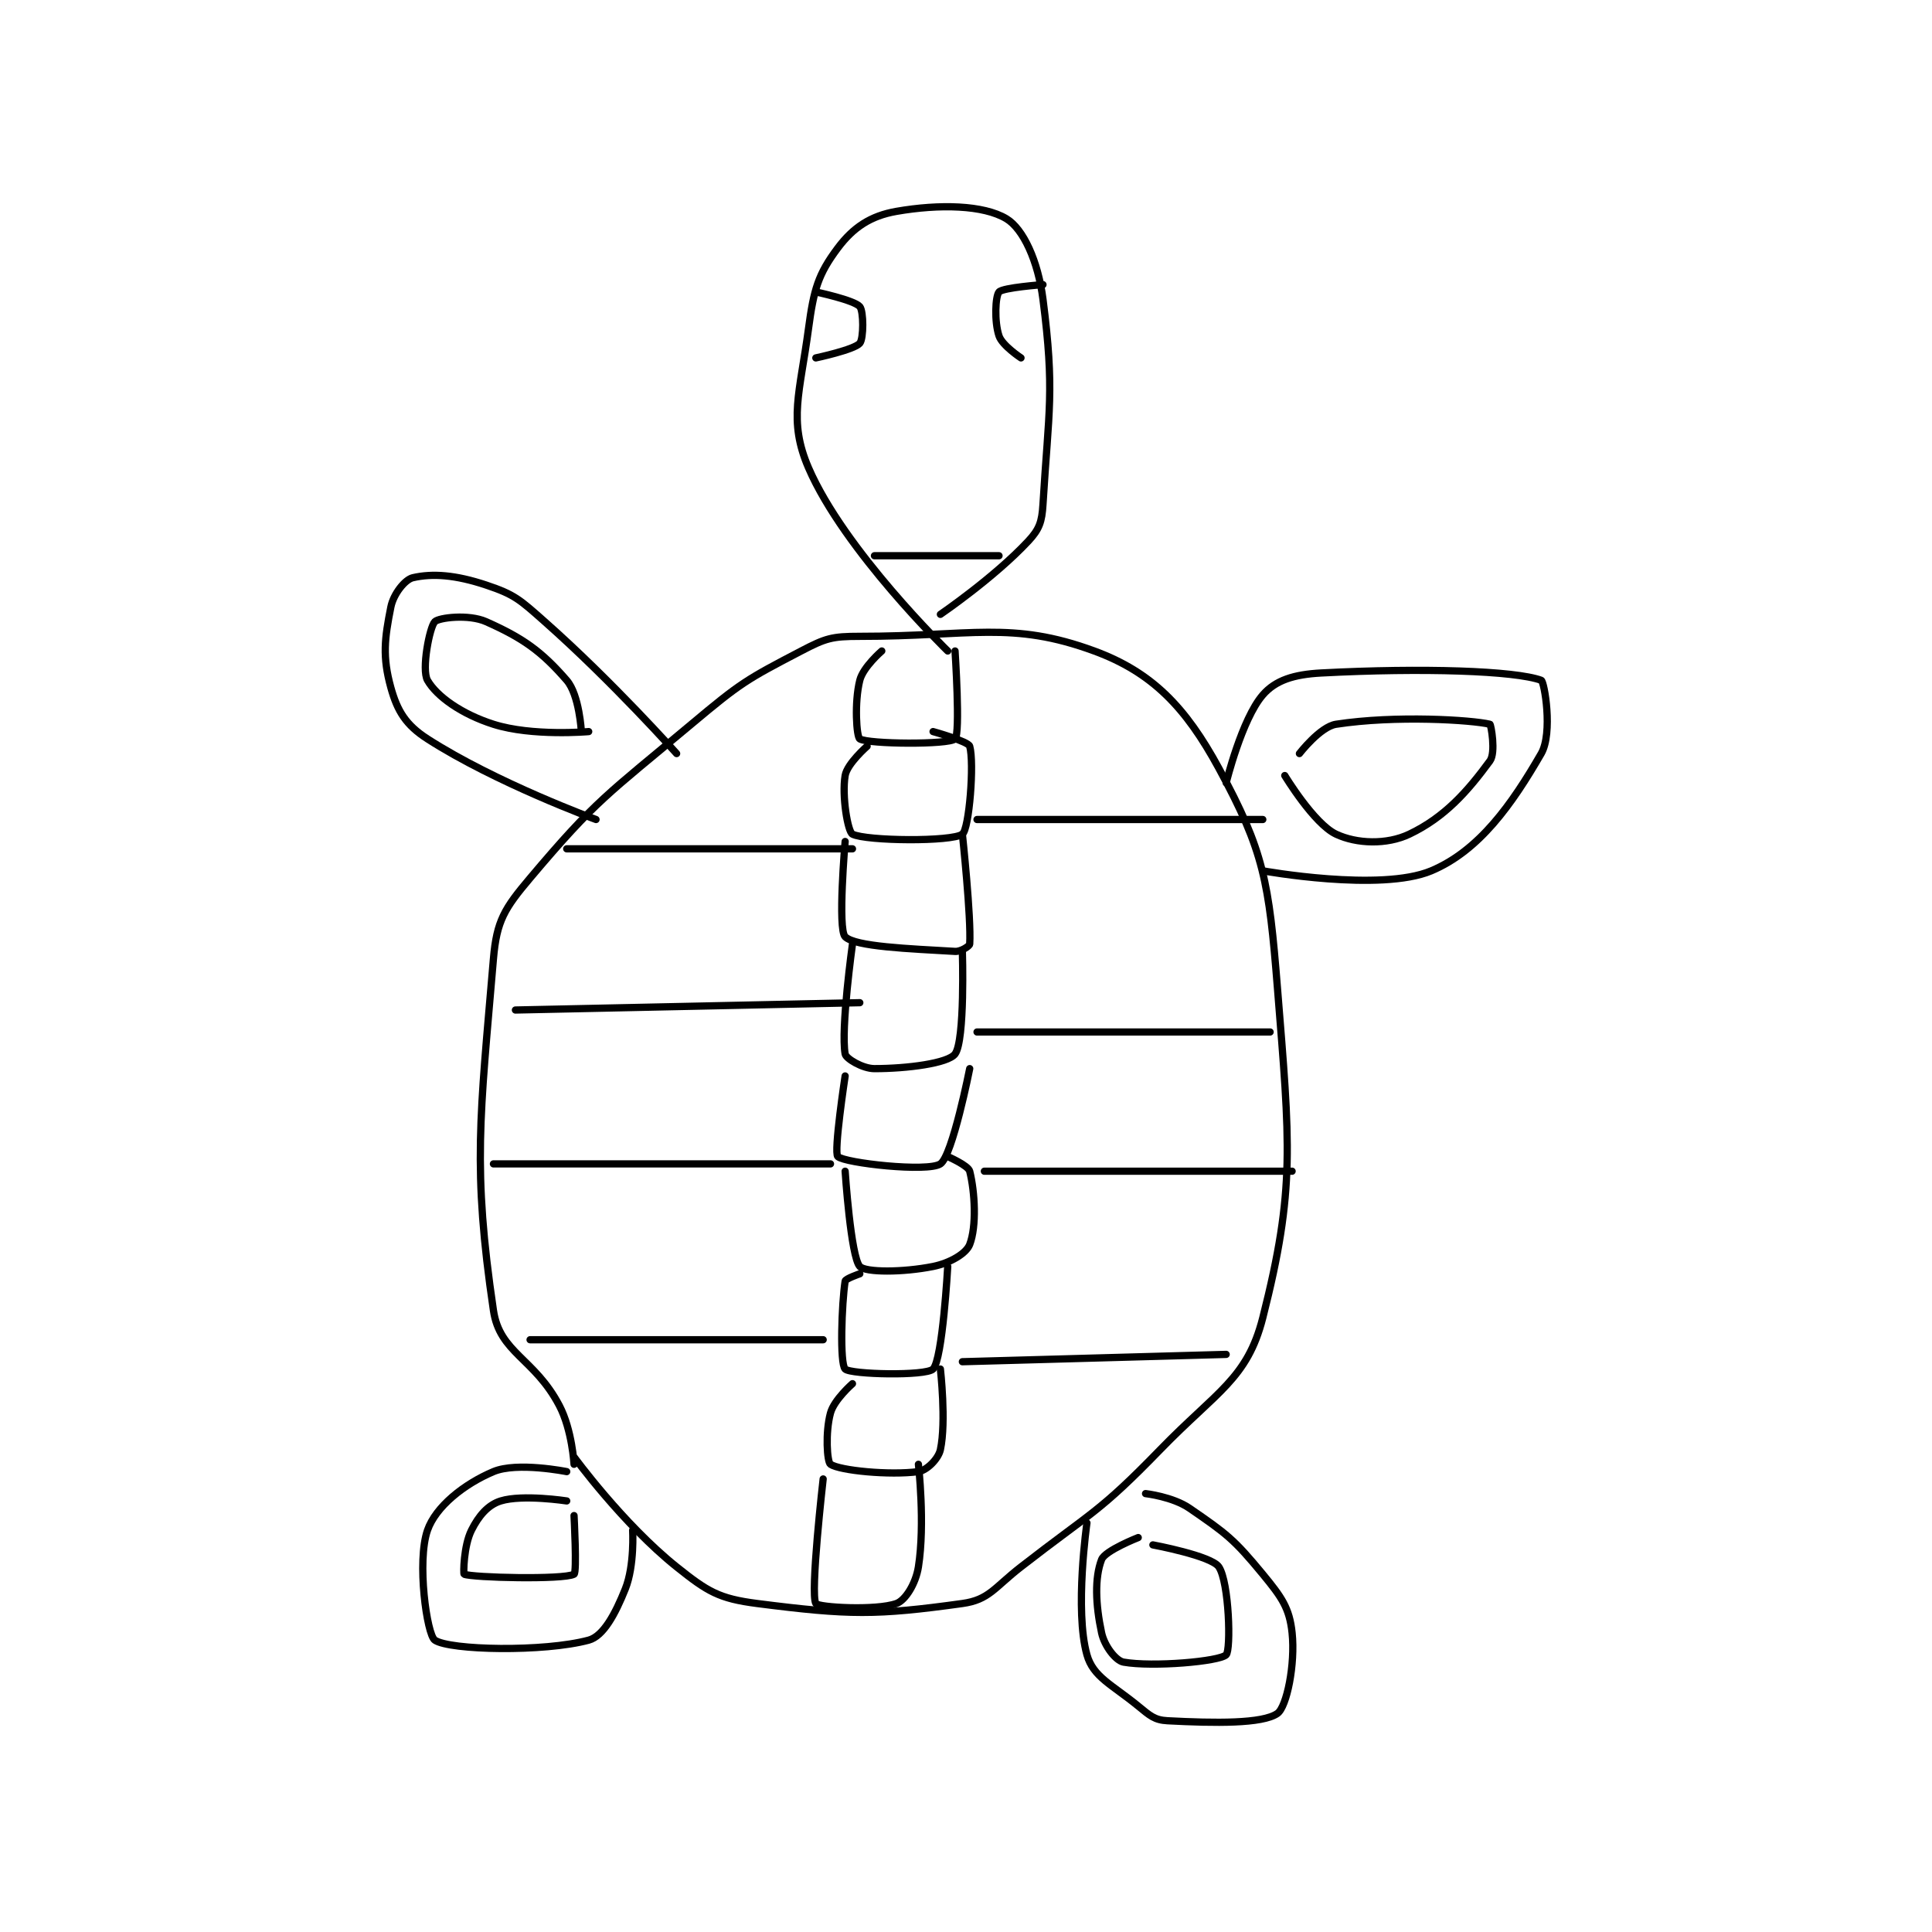 <?xml version="1.0" encoding="utf-8"?>
<!DOCTYPE svg PUBLIC "-//W3C//DTD SVG 1.1//EN" "http://www.w3.org/Graphics/SVG/1.1/DTD/svg11.dtd">
<svg viewBox="0 0 800 800" preserveAspectRatio="xMinYMin meet" xmlns="http://www.w3.org/2000/svg" version="1.1">
<g fill="none" stroke="black" stroke-linecap="round" stroke-linejoin="round" stroke-width="0.989">
<g transform="translate(161.848,87.52) scale(3.034) translate(-191.5,-199.667)">
<path id="0" d="M216.5 370.667 C216.5 370.667 216.242 365.992 214.5 362.667 C211.09 356.156 206.359 355.487 205.5 349.667 C202.623 330.169 203.658 323.408 205.5 301.667 C205.939 296.493 207.015 294.797 210.5 290.667 C219.559 279.93 221.043 279.265 232.5 269.667 C239.264 263.999 240.01 263.574 247.5 259.667 C250.85 257.919 251.685 257.667 255.5 257.667 C270.759 257.667 276.211 255.52 287.5 259.667 C295.39 262.565 299.971 267.332 304.5 275.667 C310.664 287.009 311.338 291.139 312.5 305.667 C314.201 326.928 314.975 333.047 310.5 350.667 C308.38 359.013 304.221 360.711 296.5 368.667 C288.081 377.341 287.199 377.123 277.5 384.667 C273.833 387.519 273.141 389.161 269.5 389.667 C257.773 391.295 254.067 391.278 241.5 389.667 C236.275 388.997 234.731 388.051 230.5 384.667 C223.167 378.8 216.5 369.667 216.5 369.667 "/>
<path id="1" d="M305.5 277.667 C305.5 277.667 307.634 268.974 310.5 265.667 C312.243 263.655 314.735 262.865 318.5 262.667 C332.321 261.939 344.927 262.357 348.5 263.667 C348.931 263.825 350.118 270.861 348.5 273.667 C344.51 280.583 340.045 286.911 333.5 289.667 C326.575 292.582 310.5 289.667 310.5 289.667 "/>
<path id="2" d="M230.5 273.667 C230.5 273.667 221.773 263.87 212.5 255.667 C209.104 252.662 208.411 251.97 204.5 250.667 C200.319 249.273 197.17 249.051 194.5 249.667 C193.428 249.914 191.858 251.875 191.5 253.667 C190.643 257.95 190.333 260.467 191.5 264.667 C192.39 267.869 193.545 269.767 196.5 271.667 C205.855 277.681 219.5 282.667 219.5 282.667 "/>
<path id="3" d="M267.5 259.667 C267.5 259.667 253.374 245.953 248.5 234.667 C245.711 228.209 247.329 224.447 248.5 215.667 C249.211 210.337 249.815 208.247 252.5 204.667 C254.61 201.854 256.971 200.28 260.5 199.667 C266.399 198.641 272.387 198.799 275.5 200.667 C277.815 202.055 279.83 206.442 280.5 211.667 C282.111 224.233 281.286 226.698 280.5 239.667 C280.356 242.039 280.013 243.046 278.5 244.667 C273.829 249.671 266.5 254.667 266.5 254.667 "/>
<path id="4" d="M215.5 371.667 C215.5 371.667 208.742 370.302 205.5 371.667 C201.49 373.355 197.623 376.437 196.5 379.667 C195.021 383.918 196.41 393.924 197.5 394.667 C199.538 396.056 212.38 396.314 218.5 394.667 C220.506 394.127 222.13 391.093 223.5 387.667 C224.779 384.469 224.5 379.667 224.5 379.667 "/>
<path id="5" d="M294.5 374.667 C294.5 374.667 298.2 375.086 300.5 376.667 C305.548 380.137 306.559 380.881 310.5 385.667 C313.083 388.803 314.145 390.293 314.5 393.667 C314.955 397.988 313.761 403.777 312.5 404.667 C310.472 406.098 303.965 406.007 297.5 405.667 C295.724 405.573 295.103 404.978 293.5 403.667 C289.881 400.706 287.348 399.693 286.5 396.667 C284.798 390.586 286.5 378.667 286.5 378.667 "/>
<path id="6" d="M258.5 259.667 C258.5 259.667 255.953 261.856 255.5 263.667 C254.738 266.716 255.054 271.392 255.5 271.667 C256.679 272.392 267.623 272.477 268.5 271.667 C269.248 270.977 268.5 259.667 268.5 259.667 "/>
<path id="7" d="M256.5 272.667 C256.5 272.667 253.77 275.049 253.5 276.667 C253.031 279.483 253.868 284.351 254.5 284.667 C256.395 285.614 268.092 285.722 269.5 284.667 C270.438 283.963 271.147 274.93 270.5 272.667 C270.311 272.004 265.5 270.667 265.5 270.667 "/>
<path id="8" d="M253.5 285.667 C253.5 285.667 252.458 297.625 253.5 298.667 C254.862 300.029 262.211 300.297 268.5 300.667 C269.308 300.714 270.483 299.936 270.5 299.667 C270.724 296.09 269.5 284.667 269.5 284.667 "/>
<path id="9" d="M254.5 299.667 C254.5 299.667 252.89 311.211 253.5 314.667 C253.611 315.298 255.88 316.667 257.5 316.667 C261.955 316.667 267.541 315.945 268.5 314.667 C269.88 312.827 269.5 300.667 269.5 300.667 "/>
<path id="10" d="M253.5 317.667 C253.5 317.667 251.906 328.118 252.5 328.667 C253.469 329.561 264.768 330.822 266.5 329.667 C268.146 328.57 270.5 316.667 270.5 316.667 "/>
<path id="11" d="M253.5 330.667 C253.5 330.667 254.272 342.337 255.5 343.667 C256.263 344.493 261.353 344.496 265.5 343.667 C267.822 343.202 270.027 341.896 270.5 340.667 C271.461 338.169 271.211 333.51 270.5 330.667 C270.305 329.885 267.5 328.667 267.5 328.667 "/>
<path id="12" d="M255.5 344.667 C255.5 344.667 253.552 345.332 253.5 345.667 C253.028 348.736 252.75 356.917 253.5 357.667 C254.25 358.417 264.523 358.644 265.5 357.667 C266.803 356.364 267.5 343.667 267.5 343.667 "/>
<path id="13" d="M254.5 359.667 C254.5 359.667 251.995 361.85 251.5 363.667 C250.78 366.305 251.026 370.351 251.5 370.667 C252.786 371.524 259.552 372.193 263.5 371.667 C264.631 371.516 266.228 369.935 266.5 368.667 C267.321 364.836 266.5 357.667 266.5 357.667 "/>
<path id="14" d="M250.5 372.667 C250.5 372.667 248.706 388.316 249.5 389.667 C249.813 390.199 257.703 390.666 260.5 389.667 C261.717 389.232 263.136 386.97 263.5 384.667 C264.43 378.776 263.5 370.667 263.5 370.667 "/>
<path id="15" d="M271.5 282.667 L310.5 282.667 "/>
<path id="16" d="M254.5 286.667 L215.5 286.667 "/>
<path id="17" d="M208.5 308.667 L255.5 307.667 "/>
<path id="18" d="M271.5 311.667 L311.5 311.667 "/>
<path id="19" d="M205.5 329.667 L251.5 329.667 "/>
<path id="20" d="M272.5 330.667 L314.5 330.667 "/>
<path id="21" d="M210.5 353.667 L250.5 353.667 "/>
<path id="22" d="M269.5 356.667 L305.5 355.667 "/>
<path id="23" d="M280.5 209.667 C280.5 209.667 275.014 210.066 274.5 210.667 C273.998 211.253 273.844 214.7 274.5 216.667 C274.937 217.978 277.5 219.667 277.5 219.667 "/>
<path id="24" d="M249.5 210.667 C249.5 210.667 254.736 211.775 255.5 212.667 C256.035 213.291 256.035 217.042 255.5 217.667 C254.736 218.558 249.5 219.667 249.5 219.667 "/>
<path id="25" d="M257.5 246.667 L274.5 246.667 "/>
<path id="26" d="M215.5 375.667 C215.5 375.667 209.495 374.745 206.5 375.667 C204.759 376.202 203.487 377.693 202.5 379.667 C201.431 381.805 201.384 385.617 201.5 385.667 C202.606 386.141 215.04 386.445 216.5 385.667 C216.915 385.445 216.5 377.667 216.5 377.667 "/>
<path id="27" d="M295.5 381.667 C295.5 381.667 303.491 383.153 304.5 384.667 C305.92 386.796 306.171 395.995 305.5 396.667 C304.585 397.582 295.482 398.369 291.5 397.667 C290.433 397.478 288.885 395.464 288.5 393.667 C287.67 389.795 287.539 386.164 288.5 383.667 C288.973 382.437 293.5 380.667 293.5 380.667 "/>
<path id="28" d="M315.5 273.667 C315.5 273.667 318.325 270.001 320.5 269.667 C328.633 268.416 339.016 269.075 341.5 269.667 C341.641 269.7 342.334 273.529 341.5 274.667 C338.487 278.776 335.362 282.351 330.5 284.667 C327.415 286.136 323.315 285.991 320.5 284.667 C317.47 283.241 313.5 276.667 313.5 276.667 "/>
<path id="29" d="M217.5 270.667 C217.5 270.667 217.227 265.659 215.5 263.667 C212.033 259.667 209.47 257.876 204.5 255.667 C202.11 254.604 198.053 255.114 197.5 255.667 C196.789 256.377 195.662 262.201 196.5 263.667 C197.757 265.866 201.16 268.286 205.5 269.667 C210.798 271.353 218.5 270.667 218.5 270.667 "/>
</g>
</g>
</svg>

